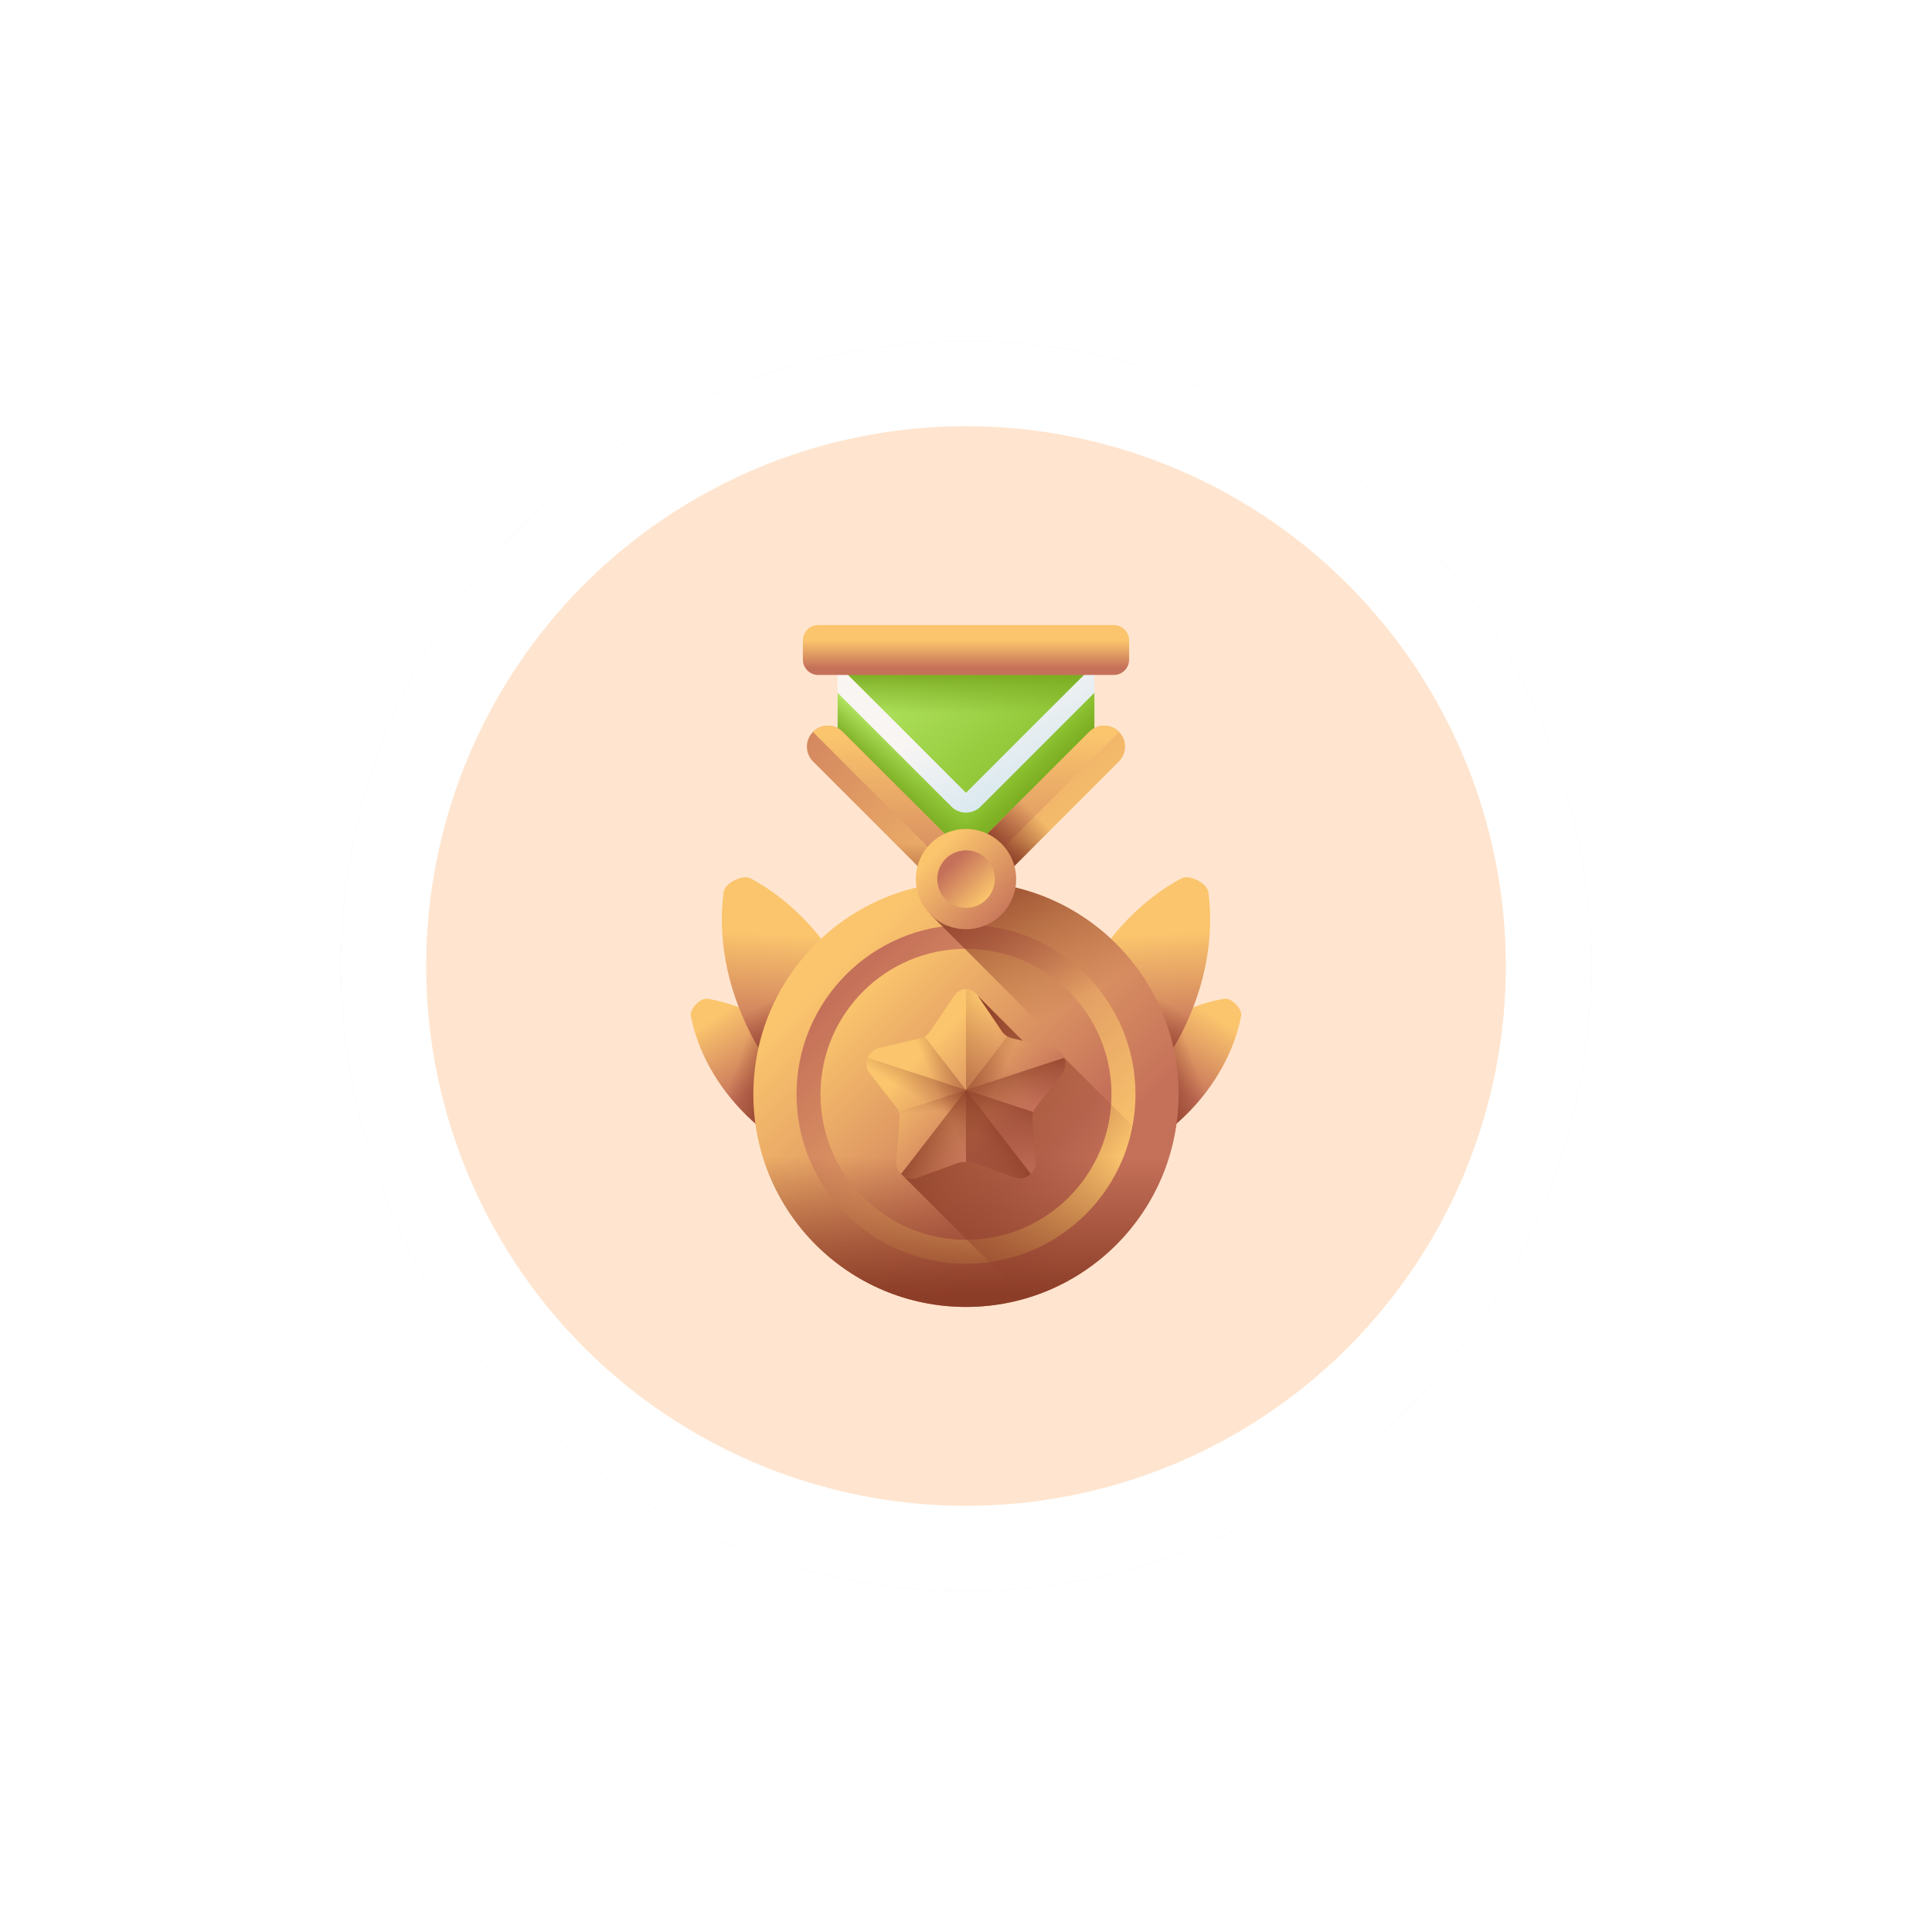 <svg width="68" height="68" viewBox="0 0 68 68" fill="none" xmlns="http://www.w3.org/2000/svg">
<g filter="url(#filter0_d_1804_29418)">
<circle cx="34" cy="34" r="22" fill="#FFE5CF"/>
<circle cx="34" cy="34" r="20.5" stroke="white" stroke-width="3"/>
</g>
<g clip-path="url(#clip0_1804_29418)">
<path d="M28.447 37.035C29.508 38.074 30.174 39.326 30.404 40.532C30.452 40.784 30.065 41.18 29.811 41.138C28.601 40.933 27.335 40.294 26.274 39.256C25.212 38.217 24.546 36.965 24.316 35.759C24.268 35.507 24.655 35.111 24.909 35.153C26.12 35.358 27.385 35.996 28.447 37.035Z" fill="url(#paint0_linear_1804_29418)"/>
<path d="M28.447 37.035C29.508 38.074 30.174 39.326 30.404 40.532C30.452 40.784 30.065 41.18 29.811 41.138C28.601 40.933 27.335 40.294 26.274 39.256C25.212 38.217 24.546 36.965 24.316 35.759C24.268 35.507 24.655 35.111 24.909 35.153C26.12 35.358 27.385 35.996 28.447 37.035Z" fill="url(#paint1_linear_1804_29418)"/>
<path d="M29.886 34.575C30.737 36.238 31.031 37.997 30.824 39.528C30.781 39.848 30.16 40.166 29.875 40.013C28.512 39.286 27.258 38.018 26.407 36.355C25.556 34.692 25.262 32.933 25.469 31.402C25.512 31.082 26.133 30.764 26.418 30.916C27.78 31.644 29.035 32.911 29.886 34.575Z" fill="url(#paint2_linear_1804_29418)"/>
<path d="M25.453 33.225C25.565 34.254 25.878 35.323 26.407 36.355C27.258 38.019 28.512 39.286 29.875 40.013C30.16 40.166 30.781 39.848 30.824 39.528C31.031 37.997 30.737 36.238 29.886 34.575C29.385 33.595 28.744 32.753 28.023 32.078L25.453 33.225Z" fill="url(#paint3_linear_1804_29418)"/>
<path d="M39.553 37.035C38.492 38.074 37.826 39.326 37.596 40.532C37.548 40.784 37.935 41.18 38.189 41.138C39.399 40.933 40.665 40.294 41.726 39.256C42.788 38.217 43.454 36.965 43.684 35.759C43.732 35.507 43.344 35.111 43.091 35.153C41.88 35.358 40.615 35.996 39.553 37.035Z" fill="url(#paint4_linear_1804_29418)"/>
<path d="M39.553 37.035C38.492 38.074 37.826 39.326 37.596 40.532C37.548 40.784 37.935 41.18 38.189 41.138C39.399 40.933 40.665 40.294 41.726 39.256C42.788 38.217 43.454 36.965 43.684 35.759C43.732 35.507 43.344 35.111 43.091 35.153C41.88 35.358 40.615 35.996 39.553 37.035Z" fill="url(#paint5_linear_1804_29418)"/>
<path d="M38.114 34.575C37.263 36.238 36.969 37.997 37.176 39.528C37.219 39.848 37.84 40.166 38.125 40.013C39.488 39.286 40.742 38.018 41.593 36.355C42.444 34.692 42.738 32.933 42.531 31.402C42.488 31.082 41.867 30.764 41.582 30.916C40.219 31.644 38.965 32.911 38.114 34.575Z" fill="url(#paint6_linear_1804_29418)"/>
<path d="M42.547 33.225C42.435 34.254 42.121 35.323 41.593 36.355C40.742 38.018 39.488 39.286 38.125 40.013C37.84 40.166 37.219 39.848 37.176 39.528C36.969 37.997 37.263 36.238 38.114 34.575C38.615 33.595 39.256 32.753 39.977 32.078L42.547 33.225Z" fill="url(#paint7_linear_1804_29418)"/>
<path d="M34 46C38.133 46 41.483 42.65 41.483 38.516C41.483 34.383 38.133 31.033 34 31.033C29.867 31.033 26.516 34.383 26.516 38.516C26.516 42.65 29.867 46 34 46Z" fill="url(#paint8_linear_1804_29418)"/>
<path d="M34 44.481C37.294 44.481 39.965 41.811 39.965 38.516C39.965 35.222 37.294 32.551 34 32.551C30.706 32.551 28.035 35.222 28.035 38.516C28.035 41.811 30.706 44.481 34 44.481Z" fill="url(#paint9_linear_1804_29418)"/>
<path d="M34 43.637C36.828 43.637 39.121 41.345 39.121 38.516C39.121 35.688 36.828 33.395 34 33.395C31.172 33.395 28.879 35.688 28.879 38.516C28.879 41.345 31.172 43.637 34 43.637Z" fill="url(#paint10_linear_1804_29418)"/>
<path d="M26.516 38.516C26.516 42.65 29.867 46 34 46C38.133 46 41.483 42.65 41.483 38.516C41.483 38.487 41.483 38.459 41.482 38.43H26.517C26.517 38.459 26.516 38.487 26.516 38.516Z" fill="url(#paint11_linear_1804_29418)"/>
<path d="M36.099 45.701C38.457 45.014 40.333 43.197 41.104 40.875L37.459 37.23L36.637 37.271L34.42 35.053L31.717 41.319L36.099 45.701Z" fill="url(#paint12_linear_1804_29418)"/>
<path d="M37.069 36.89L35.601 36.536C35.464 36.503 35.345 36.42 35.266 36.304L34.42 35.053C34.318 34.902 34.161 34.821 34 34.807C33.839 34.821 33.682 34.902 33.58 35.053L32.733 36.304C32.655 36.42 32.535 36.503 32.399 36.536L30.931 36.89C30.533 36.986 30.367 37.462 30.619 37.785L31.547 38.976C31.633 39.087 31.675 39.226 31.664 39.366L31.548 40.871C31.516 41.279 31.917 41.584 32.302 41.444L33.722 40.93C33.811 40.898 33.907 40.889 34 40.904C34.093 40.889 34.188 40.898 34.278 40.93L35.698 41.444C36.083 41.584 36.483 41.279 36.452 40.871L36.336 39.366C36.325 39.226 36.367 39.087 36.453 38.976L37.381 37.785C37.633 37.462 37.467 36.986 37.069 36.89Z" fill="url(#paint13_linear_1804_29418)"/>
<path d="M34.278 40.93L35.698 41.444C36.083 41.584 36.483 41.279 36.452 40.871L36.336 39.366C36.325 39.226 36.367 39.087 36.453 38.976L37.381 37.785C37.633 37.462 37.467 36.986 37.069 36.89L35.601 36.536C35.464 36.503 35.345 36.42 35.266 36.304L34.42 35.053C34.318 34.902 34.161 34.821 34 34.807V40.904C34.093 40.889 34.188 40.898 34.278 40.93Z" fill="url(#paint14_linear_1804_29418)"/>
<path d="M37.068 36.89L35.601 36.536C35.551 36.524 35.503 36.505 35.459 36.48L31.717 41.319C31.864 41.461 32.086 41.523 32.302 41.444L33.722 40.93C33.811 40.898 33.907 40.889 34 40.904C34.093 40.889 34.188 40.898 34.278 40.93L35.697 41.444C36.083 41.584 36.483 41.279 36.452 40.871L36.335 39.366C36.325 39.226 36.367 39.087 36.453 38.976L37.381 37.785C37.632 37.462 37.467 36.986 37.068 36.89Z" fill="url(#paint15_linear_1804_29418)"/>
<path d="M30.931 36.89L32.399 36.536C32.449 36.524 32.497 36.505 32.541 36.48L36.282 41.319C36.136 41.461 35.914 41.523 35.698 41.444L34.278 40.93C34.188 40.898 34.093 40.889 34 40.904C33.907 40.889 33.811 40.898 33.722 40.93L32.302 41.444C31.917 41.584 31.516 41.279 31.548 40.871L31.664 39.366C31.675 39.226 31.633 39.087 31.547 38.976L30.619 37.785C30.367 37.462 30.533 36.986 30.931 36.89Z" fill="url(#paint16_linear_1804_29418)"/>
<path d="M30.541 37.23C30.471 37.406 30.488 37.616 30.619 37.785L31.547 38.976C31.633 39.087 31.675 39.226 31.664 39.366L31.548 40.871C31.517 41.279 31.917 41.584 32.302 41.444L33.722 40.93C33.811 40.898 33.907 40.889 34 40.904C34.093 40.889 34.188 40.898 34.278 40.93L35.698 41.444C36.083 41.584 36.483 41.279 36.452 40.871L36.336 39.366C36.33 39.288 36.34 39.211 36.365 39.138L30.541 37.23Z" fill="url(#paint17_linear_1804_29418)"/>
<path d="M37.46 37.23C37.53 37.406 37.513 37.616 37.382 37.785L36.453 38.976C36.367 39.087 36.325 39.226 36.336 39.366L36.452 40.871C36.484 41.279 36.083 41.584 35.698 41.444L34.279 40.93C34.189 40.898 34.093 40.889 34.001 40.904C33.908 40.889 33.812 40.898 33.722 40.93L32.303 41.444C31.918 41.584 31.517 41.279 31.549 40.871L31.665 39.366C31.671 39.288 31.66 39.211 31.635 39.138L37.46 37.23Z" fill="url(#paint18_linear_1804_29418)"/>
<path d="M34 31.033C33.969 31.033 33.938 31.034 33.907 31.034L32.752 32.189L41.183 40.62C41.378 39.953 41.483 39.247 41.483 38.516C41.483 34.383 38.133 31.033 34 31.033Z" fill="url(#paint19_linear_1804_29418)"/>
<path d="M29.482 22.157V26.11L34 30.627L38.518 26.11V22.157H29.482Z" fill="url(#paint20_linear_1804_29418)"/>
<path d="M29.482 22.157V23.387L33.985 27.89C33.993 27.898 34.007 27.898 34.015 27.89L38.518 23.387V22.157H29.482Z" fill="url(#paint21_linear_1804_29418)"/>
<path d="M34 28.601C33.814 28.601 33.627 28.53 33.486 28.389L29.482 24.385V26.11L34 30.628L38.518 26.11V24.385L34.514 28.389C34.372 28.53 34.186 28.601 34 28.601Z" fill="url(#paint22_linear_1804_29418)"/>
<path d="M29.482 22.157V23.387L33.985 27.89C33.993 27.898 34.007 27.898 34.015 27.89L38.518 23.387V22.157H29.482Z" fill="url(#paint23_linear_1804_29418)"/>
<path d="M34 28.601C33.814 28.601 33.627 28.53 33.486 28.389L29.482 24.385V26.11L34 30.628L38.518 26.11V24.385L34.514 28.389C34.372 28.53 34.186 28.601 34 28.601Z" fill="url(#paint24_linear_1804_29418)"/>
<path d="M34 28.601C34.186 28.601 34.372 28.53 34.514 28.389L38.518 24.385V26.11L34 30.628L29.482 26.11V24.385L33.486 28.389C33.627 28.53 33.814 28.601 34 28.601Z" fill="url(#paint25_linear_1804_29418)"/>
<path d="M33.505 29.601L29.66 25.757C29.372 25.469 28.904 25.469 28.616 25.757C28.328 26.045 28.328 26.513 28.616 26.801L34 32.185L39.384 26.801C39.672 26.513 39.672 26.045 39.384 25.757C39.096 25.469 38.628 25.469 38.34 25.757L34.495 29.601C34.222 29.875 33.778 29.875 33.505 29.601Z" fill="url(#paint26_linear_1804_29418)"/>
<path d="M28.616 25.766L33.433 30.583C33.746 30.896 34.254 30.896 34.567 30.583L39.384 25.766C39.386 25.764 39.387 25.763 39.388 25.761C39.387 25.76 39.386 25.758 39.384 25.757C39.096 25.469 38.628 25.469 38.34 25.757L34.496 29.601C34.222 29.875 33.778 29.875 33.505 29.601L29.66 25.757C29.372 25.469 28.905 25.469 28.616 25.757C28.615 25.758 28.614 25.76 28.612 25.761C28.614 25.763 28.615 25.764 28.616 25.766Z" fill="url(#paint27_linear_1804_29418)"/>
<path d="M34 32.185L37.8 28.384H35.712L34.495 29.601C34.222 29.875 33.778 29.875 33.505 29.601L32.288 28.384H30.2L34 32.185Z" fill="url(#paint28_linear_1804_29418)"/>
<path d="M33.529 31.714L34 32.185L38.82 27.365H36.732L34.495 29.601C34.23 29.867 33.804 29.874 33.529 29.624V31.714Z" fill="url(#paint29_linear_1804_29418)"/>
<path d="M34 32.706C34.974 32.706 35.765 31.916 35.765 30.941C35.765 29.967 34.974 29.177 34 29.177C33.025 29.177 32.235 29.967 32.235 30.941C32.235 31.916 33.025 32.706 34 32.706Z" fill="url(#paint30_linear_1804_29418)"/>
<path d="M34 31.953C34.559 31.953 35.012 31.5 35.012 30.941C35.012 30.382 34.559 29.93 34 29.93C33.441 29.93 32.988 30.382 32.988 30.941C32.988 31.5 33.441 31.953 34 31.953Z" fill="url(#paint31_linear_1804_29418)"/>
<path d="M39.2 23.757H28.8C28.501 23.757 28.259 23.515 28.259 23.216V22.541C28.259 22.242 28.501 22 28.8 22H39.2C39.499 22 39.741 22.242 39.741 22.541V23.216C39.741 23.515 39.499 23.757 39.2 23.757Z" fill="url(#paint32_linear_1804_29418)"/>
</g>
<defs>
<filter id="filter0_d_1804_29418" x="0" y="0" width="68" height="68" filterUnits="userSpaceOnUse" color-interpolation-filters="sRGB">
<feFlood flood-opacity="0" result="BackgroundImageFix"/>
<feColorMatrix in="SourceAlpha" type="matrix" values="0 0 0 0 0 0 0 0 0 0 0 0 0 0 0 0 0 0 127 0" result="hardAlpha"/>
<feOffset/>
<feGaussianBlur stdDeviation="6"/>
<feComposite in2="hardAlpha" operator="out"/>
<feColorMatrix type="matrix" values="0 0 0 0 0.212 0 0 0 0 0.271 0 0 0 0 0.31 0 0 0 0.16 0"/>
<feBlend mode="normal" in2="BackgroundImageFix" result="effect1_dropShadow_1804_29418"/>
<feBlend mode="normal" in="SourceGraphic" in2="effect1_dropShadow_1804_29418" result="shape"/>
</filter>
<linearGradient id="paint0_linear_1804_29418" x1="25.65" y1="35.485" x2="27.189" y2="37.908" gradientUnits="userSpaceOnUse">
<stop stop-color="#FBC56D"/>
<stop offset="1" stop-color="#C5715A"/>
</linearGradient>
<linearGradient id="paint1_linear_1804_29418" x1="25.867" y1="37.619" x2="27.508" y2="38.218" gradientUnits="userSpaceOnUse">
<stop stop-color="#8C3D27" stop-opacity="0"/>
<stop offset="1" stop-color="#8C3D27"/>
</linearGradient>
<linearGradient id="paint2_linear_1804_29418" x1="28.282" y1="32.901" x2="28.066" y2="36.712" gradientUnits="userSpaceOnUse">
<stop stop-color="#FBC56D"/>
<stop offset="1" stop-color="#C5715A"/>
</linearGradient>
<linearGradient id="paint3_linear_1804_29418" x1="27.792" y1="34.834" x2="28.723" y2="36.579" gradientUnits="userSpaceOnUse">
<stop stop-color="#8C3D27" stop-opacity="0"/>
<stop offset="1" stop-color="#8C3D27"/>
</linearGradient>
<linearGradient id="paint4_linear_1804_29418" x1="42.346" y1="35.492" x2="40.807" y2="37.915" gradientUnits="userSpaceOnUse">
<stop stop-color="#FBC56D"/>
<stop offset="1" stop-color="#C5715A"/>
</linearGradient>
<linearGradient id="paint5_linear_1804_29418" x1="42.129" y1="37.625" x2="40.488" y2="38.224" gradientUnits="userSpaceOnUse">
<stop stop-color="#8C3D27" stop-opacity="0"/>
<stop offset="1" stop-color="#8C3D27"/>
</linearGradient>
<linearGradient id="paint6_linear_1804_29418" x1="39.714" y1="32.908" x2="39.93" y2="36.718" gradientUnits="userSpaceOnUse">
<stop stop-color="#FBC56D"/>
<stop offset="1" stop-color="#C5715A"/>
</linearGradient>
<linearGradient id="paint7_linear_1804_29418" x1="40.204" y1="34.84" x2="39.273" y2="36.585" gradientUnits="userSpaceOnUse">
<stop stop-color="#8C3D27" stop-opacity="0"/>
<stop offset="1" stop-color="#8C3D27"/>
</linearGradient>
<linearGradient id="paint8_linear_1804_29418" x1="29.386" y1="33.903" x2="37.279" y2="41.795" gradientUnits="userSpaceOnUse">
<stop stop-color="#FBC56D"/>
<stop offset="1" stop-color="#C5715A"/>
</linearGradient>
<linearGradient id="paint9_linear_1804_29418" x1="37.874" y1="42.391" x2="30.013" y2="34.529" gradientUnits="userSpaceOnUse">
<stop stop-color="#FBC56D"/>
<stop offset="1" stop-color="#C5715A"/>
</linearGradient>
<linearGradient id="paint10_linear_1804_29418" x1="30.277" y1="34.794" x2="36.405" y2="40.922" gradientUnits="userSpaceOnUse">
<stop stop-color="#FBC56D"/>
<stop offset="1" stop-color="#C5715A"/>
</linearGradient>
<linearGradient id="paint11_linear_1804_29418" x1="34" y1="40.706" x2="34" y2="45.618" gradientUnits="userSpaceOnUse">
<stop stop-color="#8C3D27" stop-opacity="0"/>
<stop offset="1" stop-color="#8C3D27"/>
</linearGradient>
<linearGradient id="paint12_linear_1804_29418" x1="38.482" y1="42.406" x2="32.302" y2="38.515" gradientUnits="userSpaceOnUse">
<stop stop-color="#8C3D27" stop-opacity="0"/>
<stop offset="1" stop-color="#8C3D27"/>
</linearGradient>
<linearGradient id="paint13_linear_1804_29418" x1="32.441" y1="37.094" x2="35.252" y2="39.905" gradientUnits="userSpaceOnUse">
<stop stop-color="#FBC56D"/>
<stop offset="1" stop-color="#C5715A"/>
</linearGradient>
<linearGradient id="paint14_linear_1804_29418" x1="35.684" y1="37.86" x2="31.799" y2="39.467" gradientUnits="userSpaceOnUse">
<stop stop-color="#8C3D27" stop-opacity="0"/>
<stop offset="1" stop-color="#8C3D27"/>
</linearGradient>
<linearGradient id="paint15_linear_1804_29418" x1="34.67" y1="39.239" x2="32.543" y2="38.328" gradientUnits="userSpaceOnUse">
<stop stop-color="#8C3D27" stop-opacity="0"/>
<stop offset="1" stop-color="#8C3D27"/>
</linearGradient>
<linearGradient id="paint16_linear_1804_29418" x1="33.33" y1="39.239" x2="35.457" y2="38.328" gradientUnits="userSpaceOnUse">
<stop stop-color="#8C3D27" stop-opacity="0"/>
<stop offset="1" stop-color="#8C3D27"/>
</linearGradient>
<linearGradient id="paint17_linear_1804_29418" x1="33.377" y1="39.346" x2="34.745" y2="37.148" gradientUnits="userSpaceOnUse">
<stop stop-color="#8C3D27" stop-opacity="0"/>
<stop offset="1" stop-color="#8C3D27"/>
</linearGradient>
<linearGradient id="paint18_linear_1804_29418" x1="34.518" y1="39.068" x2="34.404" y2="36.92" gradientUnits="userSpaceOnUse">
<stop stop-color="#8C3D27" stop-opacity="0"/>
<stop offset="1" stop-color="#8C3D27"/>
</linearGradient>
<linearGradient id="paint19_linear_1804_29418" x1="37.688" y1="35.355" x2="34.801" y2="30.304" gradientUnits="userSpaceOnUse">
<stop stop-color="#8C3D27" stop-opacity="0"/>
<stop offset="1" stop-color="#8C3D27"/>
</linearGradient>
<linearGradient id="paint20_linear_1804_29418" x1="34.335" y1="24.667" x2="36.194" y2="27.632" gradientUnits="userSpaceOnUse">
<stop stop-color="#F9F5F3"/>
<stop offset="1" stop-color="#D8E8F0"/>
</linearGradient>
<linearGradient id="paint21_linear_1804_29418" x1="32.481" y1="21.03" x2="38.253" y2="27.649" gradientUnits="userSpaceOnUse">
<stop stop-color="#BBEC6C"/>
<stop offset="1" stop-color="#81B823"/>
</linearGradient>
<linearGradient id="paint22_linear_1804_29418" x1="31.254" y1="22.099" x2="37.027" y2="28.719" gradientUnits="userSpaceOnUse">
<stop stop-color="#BBEC6C"/>
<stop offset="1" stop-color="#81B823"/>
</linearGradient>
<linearGradient id="paint23_linear_1804_29418" x1="34" y1="25.129" x2="34" y2="23.575" gradientUnits="userSpaceOnUse">
<stop stop-color="#78A91F" stop-opacity="0"/>
<stop offset="1" stop-color="#78A91F"/>
</linearGradient>
<linearGradient id="paint24_linear_1804_29418" x1="35.788" y1="27.035" x2="36.591" y2="27.839" gradientUnits="userSpaceOnUse">
<stop stop-color="#78A91F" stop-opacity="0"/>
<stop offset="1" stop-color="#78A91F"/>
</linearGradient>
<linearGradient id="paint25_linear_1804_29418" x1="32.212" y1="27.035" x2="31.409" y2="27.839" gradientUnits="userSpaceOnUse">
<stop stop-color="#78A91F" stop-opacity="0"/>
<stop offset="1" stop-color="#78A91F"/>
</linearGradient>
<linearGradient id="paint26_linear_1804_29418" x1="38.079" y1="30.358" x2="28.43" y2="20.708" gradientUnits="userSpaceOnUse">
<stop stop-color="#FBC56D"/>
<stop offset="1" stop-color="#C5715A"/>
</linearGradient>
<linearGradient id="paint27_linear_1804_29418" x1="34" y1="25.843" x2="34" y2="32.433" gradientUnits="userSpaceOnUse">
<stop stop-color="#FBC56D"/>
<stop offset="1" stop-color="#C5715A"/>
</linearGradient>
<linearGradient id="paint28_linear_1804_29418" x1="34" y1="29.671" x2="34" y2="31.837" gradientUnits="userSpaceOnUse">
<stop stop-color="#8C3D27" stop-opacity="0"/>
<stop offset="1" stop-color="#8C3D27"/>
</linearGradient>
<linearGradient id="paint29_linear_1804_29418" x1="36.224" y1="28.444" x2="34.907" y2="29.785" gradientUnits="userSpaceOnUse">
<stop stop-color="#8C3D27" stop-opacity="0"/>
<stop offset="1" stop-color="#8C3D27"/>
</linearGradient>
<linearGradient id="paint30_linear_1804_29418" x1="32.988" y1="29.929" x2="35.484" y2="32.425" gradientUnits="userSpaceOnUse">
<stop stop-color="#FBC56D"/>
<stop offset="1" stop-color="#C5715A"/>
</linearGradient>
<linearGradient id="paint31_linear_1804_29418" x1="34.718" y1="31.659" x2="33.482" y2="30.424" gradientUnits="userSpaceOnUse">
<stop stop-color="#FBC56D"/>
<stop offset="1" stop-color="#C5715A"/>
</linearGradient>
<linearGradient id="paint32_linear_1804_29418" x1="34" y1="22.533" x2="34" y2="23.514" gradientUnits="userSpaceOnUse">
<stop stop-color="#FBC56D"/>
<stop offset="1" stop-color="#C5715A"/>
</linearGradient>
<clipPath id="clip0_1804_29418">
<rect width="24" height="24" fill="white" transform="translate(22 22)"/>
</clipPath>
</defs>
</svg>
